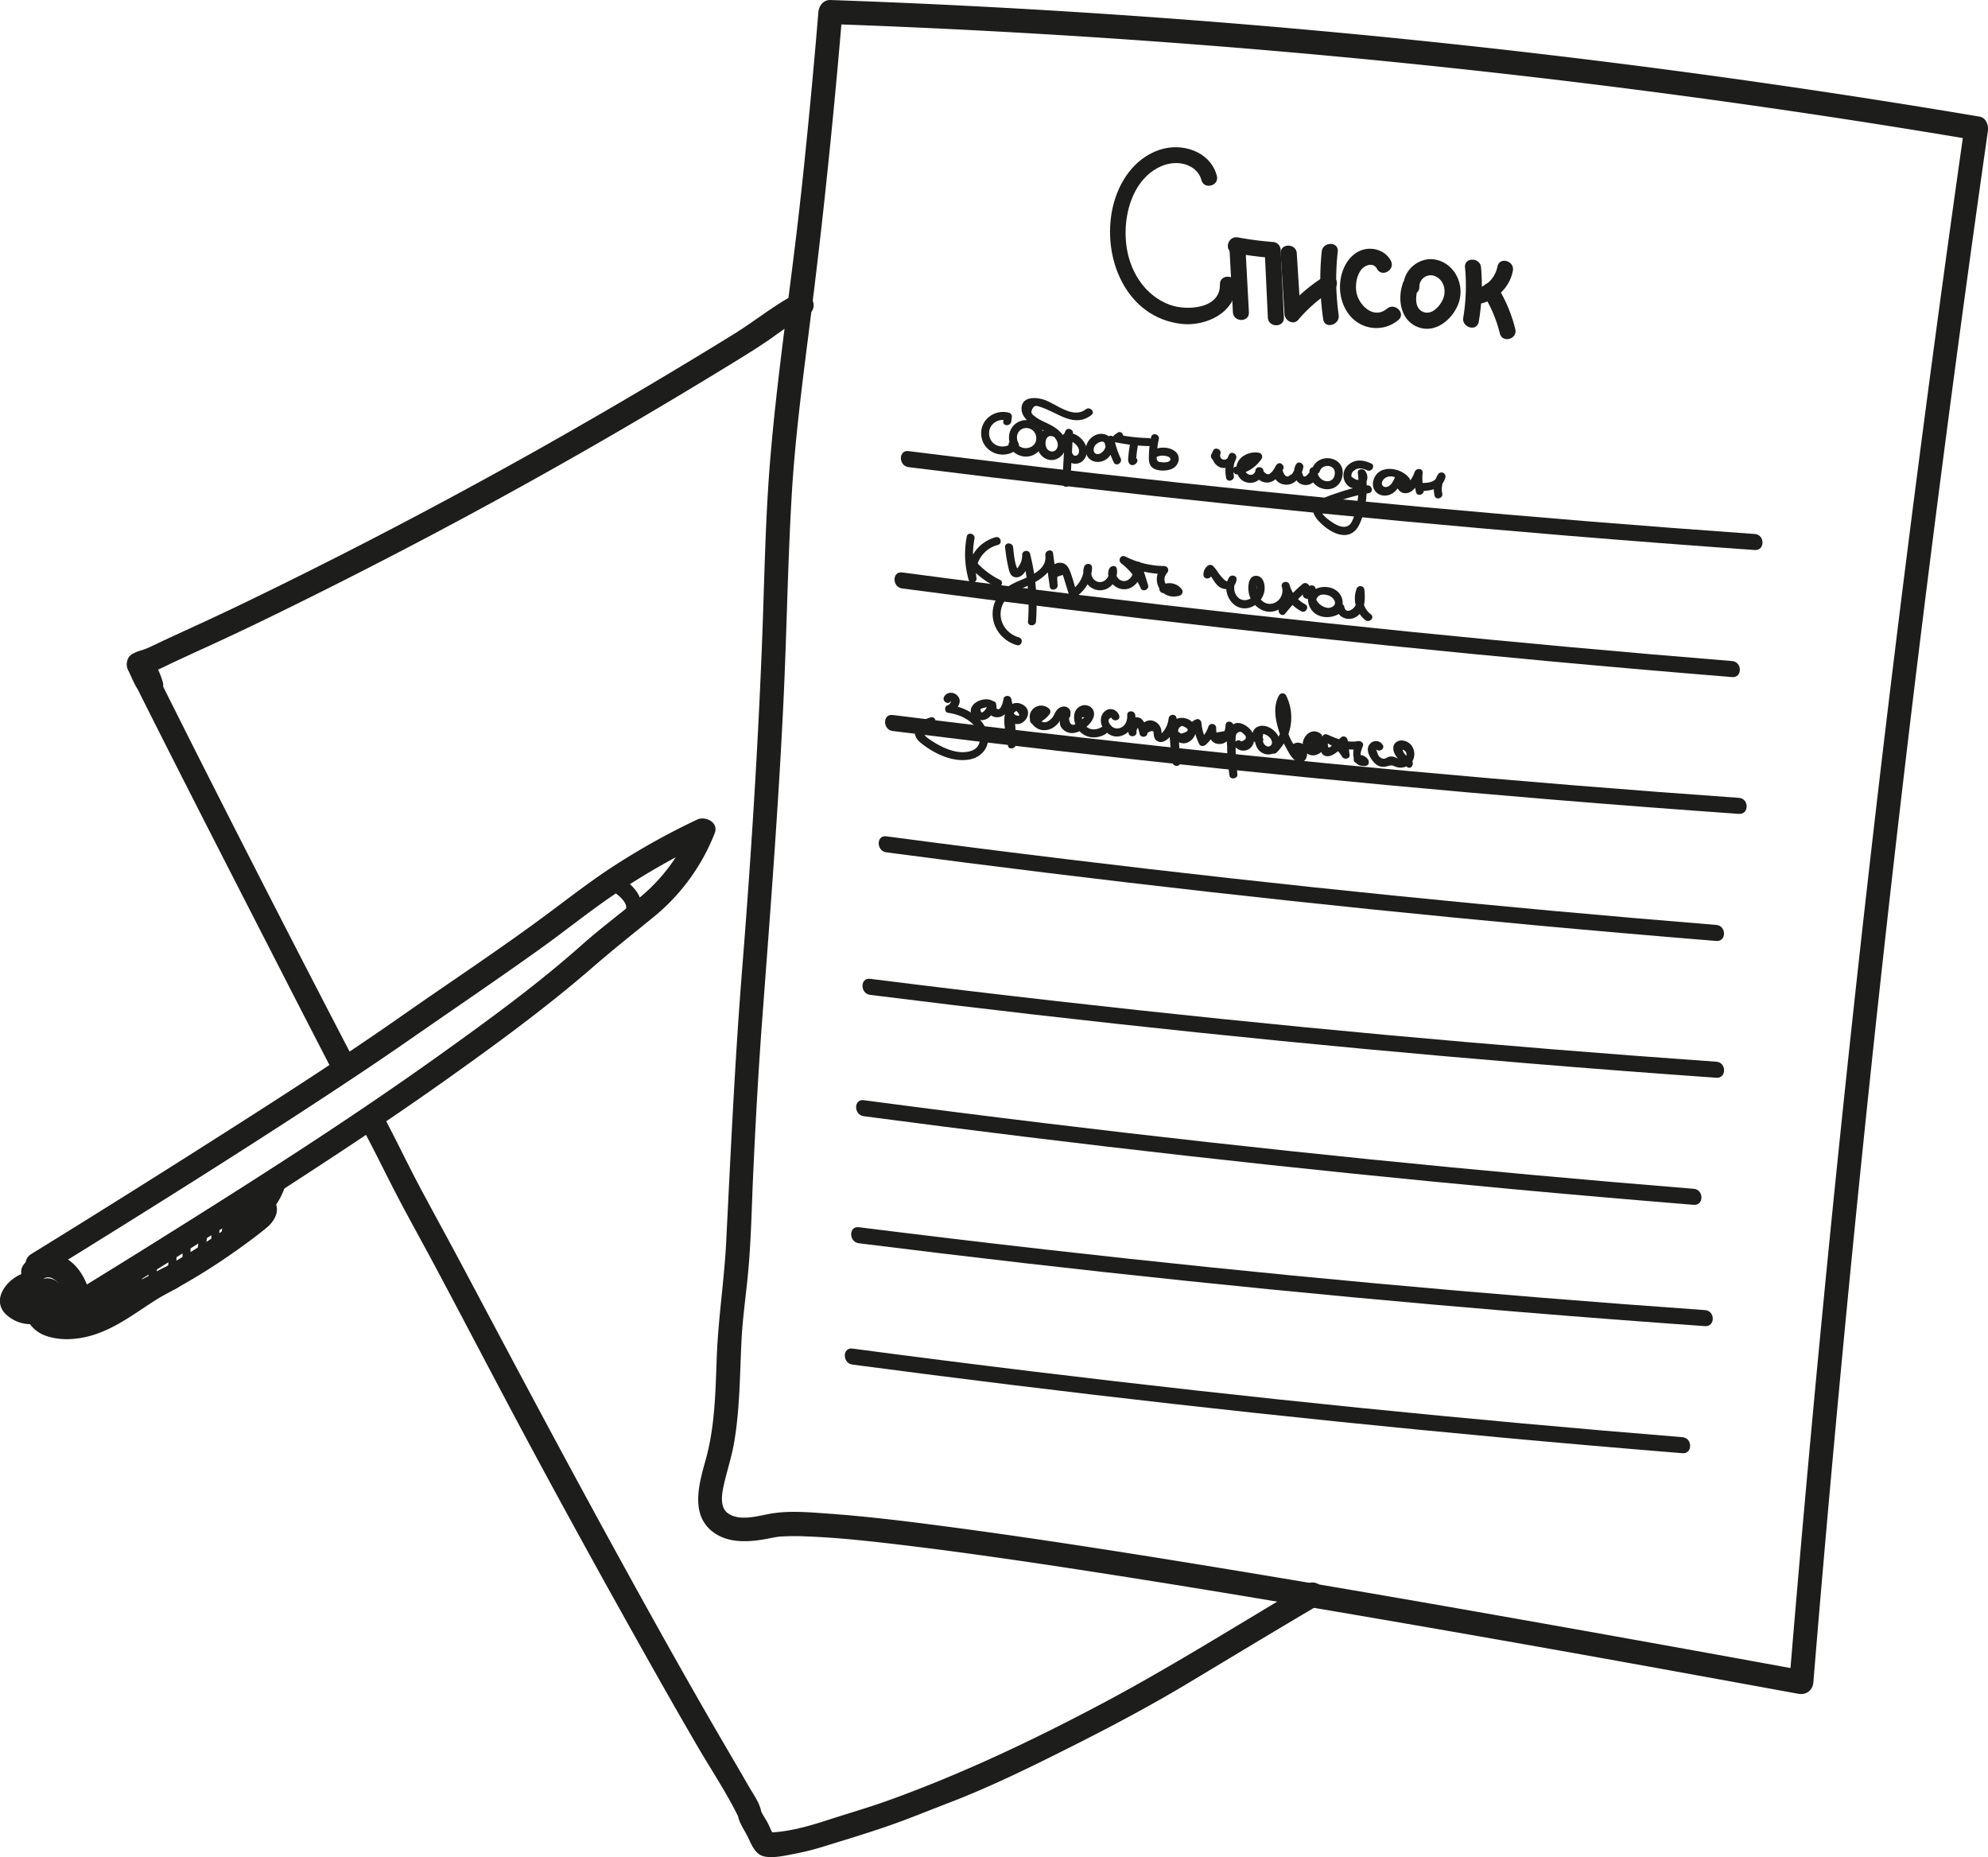<svg id="Layer_10" data-name="Layer 10" xmlns="http://www.w3.org/2000/svg" viewBox="0 0 1240.67 1158.87"><defs><style>.cls-1{fill:#1d1d1b;}</style></defs><title>11</title><path class="cls-1" d="M1167.5,881c-5.9,54.53-14.43,108.84-19,163.5-3.2,37.85-3.68,75.86-5.15,113.8-2.65,68.33-7,136.61-12.42,204.77-4.54,56.82-7.14,113.67-10,170.6-1.21,24.15-5,48-5.9,72.18-.79,21.21-1.09,42.68-6.71,63.29-4,14.51-10.21,34.17,3.88,45.39,10.56,8.4,25.45,6.51,37.73,3.94,1-.21,2.08-.33,3.07-.59-2.61.67-.47.06,1.07-.07a140.09,140.09,0,0,1,16.79-.14c21,.77,42,3.2,62.91,5.71,16.5,2,30.94,3.91,46.66,6.11q30.19,4.22,60.32,8.87c53.89,8.26,107.67,17.17,161.41,26.33q111.73,19.05,223.24,39.41,32.27,5.85,64.52,11.76c5.06.93,9.07-2.09,9.49-7.23Q1815,1619,1835,1429.85T1879.53,1052q13.68-105.64,28.76-211.08c.53-3.68-.86-8.49-5.24-9.23q-137.06-23.1-275.17-39.26-143.64-16.8-288-25.94-76.9-4.87-153.92-7.55c-4.29-.15-7.17,3.57-7.5,7.5q-4.75,57.35-10.93,114.56c-.44,4.06,3.76,7.46,7.5,7.5,4.41,0,7.07-3.49,7.5-7.5q6.16-57.21,10.93-114.56l-7.5,7.5q138.69,4.86,277,16.75,143.2,12.33,285.63,32.24,75.4,10.56,150.49,23.23l-5.24-9.23q-27,189.32-49.71,379.23-22.53,188.9-40.65,378.28-10.24,107-19.08,214.2l9.49-7.23q-118.82-21.77-237.81-42.57c-58.42-10.15-116.89-20-175.45-29.33-40.5-6.42-81.05-12.57-121.71-17.94-24.64-3.25-49.35-6.34-74.15-8.11-12.12-.87-25-2.08-37,.17-7.78,1.45-18.74,4.64-25.8-.43-5.43-3.9-3.64-12.78-2.39-18.29,2-8.68,4.79-17.07,6.3-25.88,3.62-21.12,3.54-42.54,4.61-63.87.69-13.75,2.69-27.29,4-41,2-20.79,2.32-41.75,3.28-62.61,1.49-32.53,3.27-65,5.71-97.52,4.92-65.56,10-131.07,13.15-196.74,2.07-42.82,2.65-85.72,5.13-128.51,2.55-44,9-87.6,14.3-131.32q3.44-28.22,6.48-56.49c.44-4.06-3.76-7.46-7.5-7.5C1170.59,873.45,1167.93,877,1167.5,881Z" transform="translate(-667.72 -758.93)"/><path class="cls-1" d="M892.5,1460.32c7.8,14.3,14.88,29,22.35,43.43s15.42,28.56,23.07,42.87c15.11,28.25,29.93,56.64,44.93,84.94,30.11,56.79,61.17,113.14,92.71,169.14q13.33,23.67,27,47.17c8.79,15.14,18.83,30,26.45,45.81l-1-3.79c.35,6,4,10.29,6.55,15.62,2.08,4.33,4.4,10.32,9.52,11.71,5.8,1.57,14.25-.51,20-1.58a172.1,172.1,0,0,0,19.36-5c13-4,26.2-8,39.09-12.48,12.69-4.41,25.1-9.56,37.64-14.36,26.08-10,51.46-22.54,76.4-35.08,24.78-12.46,49.4-25.53,73.18-39.81,27-16.2,53.87-32.49,81-48.43,8.32-4.89.78-17.86-7.57-13-42.17,24.79-83.52,51-126.73,74-43,22.84-86.93,43.71-132.67,60.34-12.86,4.68-26,8.46-39,12.67-12.6,4.07-25.34,7.82-38.68,8l3.79,1q2.44,2.94.89.53a9.16,9.16,0,0,0-1.2-1.84c-.78-1.36-1.36-2.85-2-4.26-1.6-3.33-3.81-6.35-5.4-9.65l1,3.79c-.4-7.06-5.07-13-8.51-19-4.16-7.27-8.4-14.5-12.63-21.73q-12.34-21.07-24.39-42.31c-16.08-28.29-31.83-56.76-47.48-85.29-31.32-57.07-61.84-114.53-92.39-172-8.63-16.23-17.47-32.35-26.17-48.54-9-16.68-17-33.85-26-50.47-4.62-8.48-17.58-.92-13,7.57Z" transform="translate(-667.72 -758.93)"/><path class="cls-1" d="M1164.22,942.36c-13.68,7.23-25.75,17.18-38.91,25.29q-20.4,12.57-41,24.88-39.43,23.6-79.48,46.15-79.34,44.65-161,84.91c-16,7.89-32,15.67-48.2,23.14-8.11,3.74-16.23,7.45-24.33,11.2-4.1,1.9-8.14,4-12.32,5.75-2.84,1.17-5.89,1.61-8.52,3.32a7.7,7.7,0,0,0-2.69,10.26c2.54,5.06,5.1,12.62,9.76,16.27,6.71,5.26,13.79-2.27,11.69-9.28s-7.71-20.3-17-18c-5,1.23-6.57,6.83-4.48,11,32.38,64.87,65.57,129.31,98.6,193.85Q860.64,1399,875,1426.75c4.46,8.57,17.41,1,13-7.57Q837.61,1322.4,788.42,1225q-13.9-27.61-27.69-55.27l-4.48,11a6.29,6.29,0,0,1-6-1.33,7.57,7.57,0,0,1,.54.6c-.73,0-.61-1,.29.62.7,1.29,1.43,2.54,2.07,3.86q.55,1.12,1,2.26c.65,1.46-.44-1.23.09.25a8.19,8.19,0,0,0,.57,1.61c.74,1.11-.15-.36-.07-.92l2.2-5.3,0,.06,5.3-2.2h-.07l3.79,1c.73.48,2.55,3.12,1.55,1.2-.47-.89-1-1.74-1.53-2.62-1.85-3.32-3.55-6.73-5.26-10.12L758,1180c1.83-1.19,4.66-1.56,6.74-2.48,3.57-1.57,7.06-3.33,10.6-5,7.52-3.5,15.07-7,22.61-10.42q21.76-10,43.26-20.55,41.11-20.13,81.69-41.33,80.81-42.25,159.22-88.9,23-13.66,45.79-27.67c7.67-4.71,15.24-9.43,22.56-14.65a189.12,189.12,0,0,1,21.28-13.67c8.54-4.51,1-17.46-7.57-13Z" transform="translate(-667.72 -758.93)"/><path class="cls-1" d="M1234.7,1050.43q102.56,12.87,205.38,23.57t205.83,19.2q58.44,4.83,116.94,8.95c6.42.45,6.39-9.55,0-10q-103.11-7.28-206.05-16.72t-205.65-21.1q-58.27-6.6-116.45-13.91c-6.37-.8-6.31,9.21,0,10Z" transform="translate(-667.72 -758.93)"/><path class="cls-1" d="M1230.72,1126.13q100.54,13.33,201.32,24.68,101.28,11.39,202.77,20.76,56.93,5.25,113.92,9.87c6.41.52,6.38-9.48,0-10q-101.09-8.2-202-18.38-101.4-10.25-202.58-22.52-56.76-6.88-113.43-14.4c-6.36-.84-6.3,9.17,0,10Z" transform="translate(-667.72 -758.93)"/><path class="cls-1" d="M1224.82,1215.08q102.56,12.87,205.38,23.57t205.83,19.2q58.44,4.83,116.94,8.95c6.42.45,6.39-9.55,0-10q-103.11-7.28-206.05-16.72T1341.28,1219q-58.27-6.6-116.45-13.91c-6.37-.8-6.31,9.21,0,10Z" transform="translate(-667.72 -758.93)"/><path class="cls-1" d="M1220.84,1290.79q100.54,13.33,201.32,24.68,101.28,11.39,202.77,20.76,56.93,5.25,113.92,9.87c6.41.52,6.38-9.48,0-10q-101.09-8.2-202-18.38-101.4-10.25-202.58-22.52-56.76-6.88-113.43-14.4c-6.36-.84-6.3,9.17,0,10Z" transform="translate(-667.72 -758.93)"/><path class="cls-1" d="M1210.73,1379.74q102.56,12.87,205.38,23.57t205.83,19.2q58.44,4.83,116.94,8.95c6.42.45,6.39-9.55,0-10q-103.11-7.28-206.05-16.72t-205.65-21.1q-58.27-6.6-116.45-13.91c-6.37-.8-6.31,9.21,0,10Z" transform="translate(-667.72 -758.93)"/><path class="cls-1" d="M1206.75,1455.45q100.54,13.33,201.32,24.68,101.28,11.39,202.77,20.76,56.93,5.25,113.92,9.87c6.41.52,6.38-9.48,0-10q-101.09-8.2-202-18.38-101.4-10.25-202.58-22.52-56.76-6.88-113.43-14.4c-6.36-.84-6.3,9.17,0,10Z" transform="translate(-667.72 -758.93)"/><path class="cls-1" d="M1203.67,1534.73q102.56,12.87,205.38,23.57t205.83,19.2q58.44,4.83,116.94,8.95c6.42.45,6.39-9.55,0-10q-103.11-7.28-206.05-16.72t-205.65-21.1q-58.27-6.6-116.45-13.91c-6.37-.8-6.31,9.21,0,10Z" transform="translate(-667.72 -758.93)"/><path class="cls-1" d="M1199.69,1610.44q100.54,13.33,201.32,24.68,101.28,11.39,202.77,20.76,56.93,5.25,113.92,9.87c6.41.52,6.38-9.48,0-10q-101.09-8.2-202-18.38-101.4-10.25-202.58-22.52-56.76-6.88-113.43-14.4c-6.36-.84-6.3,9.17,0,10Z" transform="translate(-667.72 -758.93)"/><path class="cls-1" d="M1427.14,868.67c-4.08-15.39-21.9-21-35.9-16.21-15.84,5.4-25.52,20.14-29.1,35.91-7,31,8.09,68.76,43.06,72.69,15.12,1.7,34.3-7.25,33.84-24.65-.17-6.42-10.17-6.45-10,0,.41,15.41-20.88,16.55-31.23,12.74-14.73-5.42-23.95-19.11-26.68-34.14-2.67-14.72.15-32.83,10.3-44.31,4.92-5.56,11.87-9.66,19.41-10,7.19-.31,14.7,3.25,16.66,10.61,1.65,6.21,11.3,3.58,9.64-2.66Z" transform="translate(-667.72 -758.93)"/><path class="cls-1" d="M1434.93,912.71l2.21,41.07c.35,6.4,10.35,6.44,10,0l-2.21-41.07c-.35-6.4-10.35-6.44-10,0Z" transform="translate(-667.72 -758.93)"/><path class="cls-1" d="M1437.6,916.71a229,229,0,0,0,24.37,3.2l-5-5,2,42.17c.3,6.41,10.3,6.44,10,0l-2-42.17a5.14,5.14,0,0,0-5-5,203.77,203.77,0,0,1-21.71-2.84c-6.29-1.17-9,8.47-2.66,9.64Z" transform="translate(-667.72 -758.93)"/><path class="cls-1" d="M1466.95,917l2.4,38c.25,4,5.52,7.07,8.54,3.54a91.54,91.54,0,0,1,21.81-18.74c5.47-3.36.46-12-5-8.63a100.12,100.12,0,0,0-23.83,20.3l8.54,3.54-2.4-38c-.4-6.39-10.41-6.44-10,0Z" transform="translate(-667.72 -758.93)"/><path class="cls-1" d="M1492.58,915.91a170.2,170.2,0,0,0,.93,42.24c.91,6.35,10.54,3.65,9.64-2.66a160.18,160.18,0,0,1-.57-39.58c.68-6.39-9.33-6.34-10,0Z" transform="translate(-667.72 -758.93)"/><path class="cls-1" d="M1535.71,921.6c-3.81-7.1-13.16-9.39-20.19-5.71-8,4.19-11.67,14-11.54,22.6s4.08,17.63,11.78,22.14a21.29,21.29,0,0,0,24.62-2c4.95-4.13-2.16-11.17-7.07-7.07-8.63,7.2-18.49-2.88-19.27-11.57-.38-4.23.47-9.21,3.13-12.65,2.42-3.12,7.62-4.9,9.89-.67,3,5.67,11.68.63,8.63-5Z" transform="translate(-667.72 -758.93)"/><path class="cls-1" d="M1543.21,935.7c-3.78,10.69-1,25,11.61,28,10.92,2.57,21.3-7.69,23.76-17.56,2.59-10.38-3-21.9-13.63-24.89s-21.6,5.67-21.43,16.63c.1,6.43,10.1,6.45,10,0a7.08,7.08,0,0,1,10.15-6.47c5.12,2.44,6.66,8.59,4.81,13.61-1.57,4.25-6.49,10.2-11.67,8.83-6.8-1.8-5.71-10.54-4-15.5,2.15-6.08-7.51-8.69-9.64-2.66Z" transform="translate(-667.72 -758.93)"/><path class="cls-1" d="M1582,925.77a121.31,121.31,0,0,1-1.08,31.33c-1.07,6.29,8.57,9,9.64,2.66a131.35,131.35,0,0,0,1.44-34c-.58-6.36-10.58-6.42-10,0Z" transform="translate(-667.72 -758.93)"/><path class="cls-1" d="M1587.32,949.09c11.85-.83,22.28-9.31,24.56-21.17,1.21-6.29-8.43-9-9.64-2.66-1.41,7.32-7.29,13.3-14.92,13.83-6.38.45-6.43,10.45,0,10Z" transform="translate(-667.72 -758.93)"/><path class="cls-1" d="M1593.47,942.77A81.53,81.53,0,0,1,1603.74,967c1.53,6.25,11.17,3.6,9.64-2.66a90.45,90.45,0,0,0-11.27-26.66c-3.41-5.44-12.07-.43-8.63,5Z" transform="translate(-667.72 -758.93)"/><path class="cls-1" d="M1298.85,1021.87l.37-3a2.5,2.5,0,0,0-1.84-2.41c-9.34-2.46-18.61,4.94-17.2,14.76,1.44,10,13,14.59,21.19,8.92,2.63-1.82.13-6.16-2.52-4.32-5.36,3.71-13.06,1.31-13.81-5.67-.66-6.19,5.28-10.39,11-8.88l-1.84-2.41-.37,3c-.39,3.19,4.62,3.16,5,0Z" transform="translate(-667.72 -758.93)"/><path class="cls-1" d="M1297.49,1037.58c2.87,5.13,9.3,7.75,14.83,5.38a11.81,11.81,0,0,0,6.16-15.12,11.13,11.13,0,0,0-14.91-5.75c-6.06,2.81-7.77,10.23-4.59,15.83,1.59,2.8,5.91.28,4.32-2.52-1.81-3.19-.95-7.61,2.79-9a6.19,6.19,0,0,1,8.21,4.64c1.42,7.68-8.95,10.33-12.5,4-1.57-2.81-5.89-.29-4.32,2.52Z" transform="translate(-667.72 -758.93)"/><path class="cls-1" d="M1326.3,1026.55c-9.18-3.55-14.52,10.06-8.91,16.31,6.83,7.61,17.69.25,15.14-9-1.4-5.06-5.74-8.06-10.22-10.28-2.76-1.37-5.67-2.5-8.16-4.35-2.21-1.64-3.58-2.43-2.15-5.15s2.83-1.92,5.49-1.05c10.4,3.39,20.59,13.22,31.38,4.86,2.54-2-1-5.48-3.54-3.54-7.94,6.15-18.3-3.25-25.76-5.9-4.89-1.73-13.8-2.36-14.34,4.86-.49,6.54,6.69,10.83,11.69,13.23,4,1.9,9.52,3.92,10.77,8.65,1,3.86-2.46,7.22-5.88,4.52-2.75-2.17-2.16-10.44,3.13-8.39,3,1.16,4.3-3.67,1.33-4.82Z" transform="translate(-667.72 -758.93)"/><path class="cls-1" d="M1333.54,1038.39l3.46-8.1-4.66-1.26-1.63,31.23c-.17,3.22,4.83,3.21,5,0l1.63-31.23c.12-2.36-3.67-3.57-4.66-1.26l-3.46,8.1c-1.25,2.93,3.06,5.48,4.32,2.52Z" transform="translate(-667.72 -758.93)"/><path class="cls-1" d="M1333.4,1034.65c2.73-1.75,6.71,1.86,7.5,4.39.37,1.2.29,2.93-.79,3.77a1.83,1.83,0,0,1-3-.77c-1.32-2.93-5.63-.39-4.32,2.52a6.76,6.76,0,0,0,7.82,3.5c3.39-.89,5.42-4.32,5.44-7.68.06-6.77-8.83-14.15-15.23-10.06-2.7,1.73-.2,6.06,2.52,4.32Z" transform="translate(-667.72 -758.93)"/><path class="cls-1" d="M1362.46,1036.49c-.49-5.54-6-8.27-11-6.1-4.29,1.86-7.16,6.88-5.87,11.53s6.37,6.29,10.56,4.64c5.39-2.11,6.93-8,7.08-13.24l-4.91.66a57.07,57.07,0,0,0,4.46,13.45c1.37,2.91,5.68.37,4.32-2.52a51.89,51.89,0,0,1-4-12.25c-.56-2.85-4.83-2.06-4.91.66-.07,2.22-.26,4.61-1.5,6.54-1,1.48-3.39,3.22-5.26,2.1-1.6-1-1.34-3.16-.6-4.6,1-2,6.2-4.81,6.55-.87.28,3.18,5.28,3.21,5,0Z" transform="translate(-667.72 -758.93)"/><path class="cls-1" d="M1373.16,1034.38c-.43,3.09-1,6.16-1.24,9.27-.11,1.34-.34,3,.39,4.25,1.23,2.07,3.6,1.4,4.79-.23,1.91-2.6-2.43-5.09-4.32-2.52-.35.48,4.67-.23,4.06.9a2.67,2.67,0,0,0,0-.61c0-.48,0-1,.07-1.43.09-1.2.23-2.4.39-3.6.21-1.57.48-3.13.7-4.7.44-3.15-4.38-4.51-4.82-1.33Z" transform="translate(-667.72 -758.93)"/><path class="cls-1" d="M1365.1,1029l-1.85,1.34c-1.58,1.15-1.7,4.09.6,4.57a113.65,113.65,0,0,0,20.6,2.37c3.22.07,3.22-4.93,0-5a106.16,106.16,0,0,1-19.27-2.19l.6,4.57,1.85-1.34c2.58-1.88.08-6.22-2.52-4.32Z" transform="translate(-667.72 -758.93)"/><path class="cls-1" d="M1386.1,1031.61a55.59,55.59,0,0,0-1.31,10c-.09,2.51-.42,5.79,1.06,8,2.56,3.81,10.7,3.56,14.16,1.41,3.66-2.28,4.72-7.52,1.14-10.37-4.25-3.37-10.54-2.85-15.08-.48-2.85,1.49-.33,5.81,2.52,4.32a9.61,9.61,0,0,1,8-.64c1.78.68,2.41,2.29.09,3.26a9,9,0,0,1-3.87.23c-1.4-.11-2.26,0-3-1.33-.43-.84-.08-2.75-.06-3.75a48,48,0,0,1,1.16-9.25c.69-3.14-4.13-4.48-4.82-1.33Z" transform="translate(-667.72 -758.93)"/><path class="cls-1" d="M1428,1045l1.12-2.35-4.57-1.93a8,8,0,0,0,4.85,9.9c4.34,1.4,8.89-1.62,9.87-5.92.59-2.62-3.33-4.62-4.57-1.93a23.06,23.06,0,0,0-1.78,14.32c.59,3.16,5.41,1.82,4.82-1.33a17.21,17.21,0,0,1,1.28-10.47l-4.57-1.93c-.92,4-6.33,2.64-5.07-1.32.84-2.65-3.34-4.51-4.57-1.93l-1.12,2.35c-1.37,2.89,2.94,5.43,4.32,2.52Z" transform="translate(-667.72 -758.93)"/><path class="cls-1" d="M1440.24,1054.91a22.35,22.35,0,0,0,14.84-9.75,2.51,2.51,0,0,0-1.49-3.67c-8.09-1.56-17.28,4.93-13.31,13.84,3.25,7.28,14.37,6.24,15.76-1.77l-4.91-.66c-.26,4.06,3.12,7,7.1,7.14,5,.12,8-4.4,10.24-8.25,1.36-2.39-2-5.25-3.93-3-3.63,4.25-2,10.81,3.63,12.28,6.88,1.79,11.66-4.35,12.9-10.35.55-2.67-3.12-4.52-4.57-1.93-2.54,4.55-1.11,11.55,4.69,12.67,5.5,1.06,9.77-4.14,8.65-9.3-.61-2.82-4.84-2.09-4.91.66-.33,12.93,18.63,16.22,20.63,2.66,1.77-12-15.46-14.6-19-3.83-1,3.06,3.81,4.37,4.82,1.33,1.64-4.93,9.7-4.26,9.36,1.39-.46,7.74-10.95,5.52-10.77-1.55l-4.91.66q-3.7,5-4.41,1.19a2.73,2.73,0,0,1,.21-3.38l-4.57-1.93a10.29,10.29,0,0,1-1.61,4.33,3.06,3.06,0,0,1-1.81,1.68q-2.93,2.74-4.76-3.08l-3.93-3a22.89,22.89,0,0,1-2,3.21,4.63,4.63,0,0,1-1.4,1.48q-1.91,2.2-4.58-1.06c.18-2.77-4.42-3.46-4.91-.66-.86,4.94-6.88,3.2-6.82-1.2.05-3.93,4.7-5.33,7.86-4.72l-1.49-3.67a17.42,17.42,0,0,1-11.86,7.45c-3.16.56-1.82,5.38,1.33,4.82Z" transform="translate(-667.72 -758.93)"/><path class="cls-1" d="M1523.42,1048.13c-4.52-2.13-9.56-2.86-13.74.47a8.73,8.73,0,0,0-2.31,11.46c5.16,8.51,17.8.81,12.38-7.2-1.23-1.83-5-1.42-4.66,1.26a61.73,61.73,0,0,1-.84,21.25c-.71,3.15-1.51,6.68-3.12,9.5-2.62,4.59-7.86,2.68-11.46.32-1.86-1.22-6.2-4.09-6.91-6.43-1.26-4.14,7.23-6,9.6-6.92a108.68,108.68,0,0,1,19.7-5.2c3.17-.54,1.82-5.36-1.33-4.82a109.72,109.72,0,0,0-17.07,4.27c-4.43,1.51-10,3.13-13.8,6-7.31,5.52,1.82,13.66,6.66,17,7.1,4.89,15.38,5.85,19.53-2.87,4.6-9.68,5.35-21.61,4.05-32.08l-4.66,1.26q1.58,5.39-4.28,1a3.8,3.8,0,0,1,1.86-4c2.39-1.94,5.37-1.14,7.87,0,2.89,1.36,5.44-2.95,2.52-4.32Z" transform="translate(-667.72 -758.93)"/><path class="cls-1" d="M1547.44,1057.58c-5.35-7.52-20.93-9.36-22.82,2.3a7.09,7.09,0,0,0,7,8.29c6.13.19,9.41-5.29,11.57-10.21l-4.66-1.26c-.12,4.4,1.43,10.65,7.19,9.93,5-.63,8.24-7.92,9.74-12l-4.91-.66a38.4,38.4,0,0,0,.85,11.95c.67,3,4.6,1.92,4.91-.66l.3-2.45-2.5,2.5c6.54,0,13.66-1.23,15.64-8.44a2.51,2.51,0,0,0-4.57-1.93,17.35,17.35,0,0,0-2.18,13.21c.67,3.15,5.49,1.81,4.82-1.33a12.24,12.24,0,0,1,1.67-9.35l-4.57-1.93c-1.32,4.79-6.78,4.76-10.82,4.77a2.57,2.57,0,0,0-2.5,2.5l-.3,2.45,4.91-.66a34.07,34.07,0,0,1-.67-10.62c.26-3-4-3.13-4.91-.66a22.52,22.52,0,0,1-2.77,5.42l-1.76,2.1q-3.31-1.23-2.58-4.16c.07-2.34-3.64-3.59-4.66-1.26-.9,2.06-1.81,4.52-3.48,6.11-3.36,3.19-7.09,0-4.22-3.4,3.2-3.73,9.51-1.42,11.91,2,1.85,2.6,6.19.11,4.32-2.52Z" transform="translate(-667.72 -758.93)"/><path class="cls-1" d="M1271.07,1093.75a57.72,57.72,0,0,0,1.2,27.08c.9,3.13,5.4,1.8,4.82-1.33a18.11,18.11,0,0,1,13.38-20.52c3.12-.79,1.8-5.61-1.33-4.82a23.17,23.17,0,0,0-16.88,26.67l4.82-1.33a52,52,0,0,1-1.2-24.42c.6-3.14-4.22-4.49-4.82-1.33Z" transform="translate(-667.72 -758.93)"/><path class="cls-1" d="M1271.18,1110.42a51.84,51.84,0,0,0,18.08,14.65c2.88,1.41,5.41-2.9,2.52-4.32a48.62,48.62,0,0,1-17.06-13.87c-2-2.53-5.5,1-3.54,3.54Z" transform="translate(-667.72 -758.93)"/><path class="cls-1" d="M1295,1100.44a100,100,0,0,0,2.08,12.89c.57,2.39,1.31,5.41,4.23,5.81,6.29.86,9.3-9.49,9.33-14l-4.91.66a126.52,126.52,0,0,1,3.54,40.94c-.24,3.21,4.76,3.19,5,0a130.87,130.87,0,0,0-3.72-42.27c-.7-2.75-4.89-2.14-4.91.66a11.74,11.74,0,0,1-1.48,6.08c-1.61,2.74-1.58,2.91-2.27.77-1.16-3.62-1.5-7.81-1.9-11.56-.33-3.17-5.34-3.2-5,0Z" transform="translate(-667.72 -758.93)"/><path class="cls-1" d="M1303.68,1156.71c-6.87-2-11.94-8.1-11.47-15.47.54-8.27,7-12.48,13.92-15.46,9.32-4,20.55-9.55,18.8-21.58-.46-3.18-5.26-1.82-4.82,1.33l2.75,19.55c.41,2.9,4.79,2,4.91-.66,0-.78-.45-5.06-.09-5.66l3.34-1.1.83,2.69,3.06,9.87a2.53,2.53,0,0,0,3.67,1.49,22.51,22.51,0,0,0,10.66-18.5c.12-2.93-4-3.23-4.91-.66-2.15,6.3,2,14,8.89,14.66,7.45.76,12.48-6.49,11.5-13.27-.39-2.74-4-2-4.82,0-2.43,6.1,3.09,12.76,9.44,12.69,7.51-.08,11.53-8.25,11-14.83l-4.91.66,4,13,4.57-1.93a44.34,44.34,0,0,0-13.91-17.31l-2.52,4.32a60.56,60.56,0,0,0,26.77,6.6l-1.77-4.27c-7.36,8.53.3,21.25,11.37,17.71a2.54,2.54,0,0,0,1.1-4.18,9.65,9.65,0,0,0-12.62-2.08c-2.77,1.63-.26,6,2.52,4.32,2.46-1.45,4.79-.85,6.56,1.3l1.1-4.18c-6,1.9-10.82-4.36-6.51-9.35a2.53,2.53,0,0,0-1.77-4.27,54.67,54.67,0,0,1-24.25-5.92c-2.94-1.49-5,2.4-2.52,4.32a39.58,39.58,0,0,1,12.11,15.51c1.17,2.59,5.4.75,4.57-1.93l-4-13c-.8-2.58-5.14-2.26-4.91.66.26,3.34-.59,7.29-3.75,9.1-3.73,2.14-8.53-1.56-6.9-5.64h-4.82c.59,4.11-3.56,8.24-7.62,6.51-3.1-1.32-4.15-4.9-3.12-7.91l-4.91-.66a17.27,17.27,0,0,1-8.18,14.18l3.67,1.49c-1.42-4.58-2.55-9.42-4.35-13.86-1-2.47-2.6-4.61-5.43-4.86-8-.69-7,9.38-7.19,14.25l4.91-.66-2.75-19.55-4.82,1.33c1.31,9-9.8,13.06-16.21,15.8-6.23,2.66-12,6-14.87,12.46-5.17,11.54,1.42,24.28,13.31,27.74,3.1.9,4.42-3.92,1.33-4.82Z" transform="translate(-667.72 -758.93)"/><path class="cls-1" d="M1423.79,1117.49l1-1.82h-3.54c3.48,3.52,4.91,9.79,10.52,10.75a6.43,6.43,0,0,0,7.66-5.92c.3-2.61-3.46-3.19-4.66-1.26-5.12,8.22,1.47,21.09,11.85,19.1a13.38,13.38,0,0,0,10.08-10c.85-3.72-.24-10.12-5.14-10.1-4.63,0-5.11,6.27-4.64,9.7a15.1,15.1,0,0,0,8.78,11.83c9.68,4,20.21-6.18,16.8-16-1-3-5.7-1.81-4.82,1.33a24.47,24.47,0,0,0,12.07,15.25c2.82,1.55,5.35-2.77,2.52-4.32a19.58,19.58,0,0,1-9.78-12.26l-4.82,1.33c1.64,4.71-1.91,10.41-7.12,10.63-5.7.24-8.69-5.73-8.74-10.58,0-2.24.17.61.12,1a8.69,8.69,0,0,1-1.24,3.69,7.33,7.33,0,0,1-6.83,3.57c-5.33-.71-7.37-7.5-4.78-11.66l-4.66-1.26c-.49,4.26-6.48-4.27-6.7-4.61a22.6,22.6,0,0,0-2.95-3.75,2.55,2.55,0,0,0-3.54,0,6.81,6.81,0,0,0-2.45,5.36c-.18,3.21,4.82,3.2,5,0Z" transform="translate(-667.72 -758.93)"/><path class="cls-1" d="M1480.59,1123.39a105.87,105.87,0,0,0-14.33,14.92c-2,2.5,1.54,6.06,3.54,3.54a105.87,105.87,0,0,1,14.33-14.92c2.45-2.1-1.1-5.62-3.54-3.54Z" transform="translate(-667.72 -758.93)"/><path class="cls-1" d="M1485.64,1131.54l2.77-3.66-4.57-1.93c-2.28,8.41,4.65,17.81,13.65,17.25,9.9-.61,10.84-12.62,2.64-16.73-7.34-3.68-19.1.85-15.32,10.47,3.43,8.73,15.22,9,21.2,3l-4.18-1.1c.87,5.11,6.55,7.65,11.16,5.57,6.69-3,6.84-11.1,6.23-17.32a2.51,2.51,0,0,0-4.91-.66,17.26,17.26,0,0,0,5.47,19.44c2.49,2,6.05-1.53,3.54-3.54a12.51,12.51,0,0,1-4.19-14.57l-4.91-.66c.3,3,.79,6.4-.4,9.28s-6.33,6.06-7.17,1.14c-.32-1.91-3-2.33-4.18-1.1-2.71,2.72-7.19,3.76-10.59,1.54-2.35-1.54-4.08-4.8-1.12-7.18,1.67-1.35,4.73-.83,6.5-.1,3.2,1.32,5.82,5.82.78,7.39-1.67.52-3.73-.17-5.15-1a8.77,8.77,0,0,1-4.25-9.83c.79-2.92-2.95-4.07-4.57-1.93l-2.77,3.66c-1.94,2.57,2.4,5.06,4.32,2.52Z" transform="translate(-667.72 -758.93)"/><path class="cls-1" d="M1261.23,1196.31a3.21,3.21,0,0,1-2.47,2.84c-1.81.89-1.53,4.27.6,4.57,5.89.84,11.63,3.1,15.86,7.43,5,5.15,6.35,14.31-2.23,16.58-6.35,1.68-13.24-.64-18.82-3.59a60.38,60.38,0,0,1-7.35-4.55c-5.17-3.77-1.79-6.65,3-8.18,3.06-1,1.75-5.8-1.33-4.82-3.91,1.24-8,2.9-9.45,7.1-1.24,3.6.62,6.65,3.39,8.87,8.05,6.45,19.22,12,29.81,10.39,8.73-1.34,14.29-9,11.36-17.7-3.17-9.48-13.59-15-22.92-16.36l.6,4.57c3.64-1.79,7.49-6.48,4-10.36-2.33-2.62-6.73-2.56-8.4.68-1.47,2.86,2.84,5.39,4.32,2.52Z" transform="translate(-667.72 -758.93)"/><path class="cls-1" d="M1289.47,1199.12c-2.33-7-16.12-3.52-15.91,3.57.11,3.91,4.22,6,7.72,5.55,4.49-.64,6.58-5.06,8-8.86,1-2.73-3.14-4.28-4.57-1.93a5.92,5.92,0,0,0,4.42,9c6,.7,8.71-5.34,9.68-10.14H1294a113.34,113.34,0,0,1,2.66,27.18l4.91-.66c-.55-4-1.18-7.94-1.65-11.92a15.31,15.31,0,0,1-.18-4.81,3.82,3.82,0,0,1,2.35-3.54q3.73,4-.52,2.62c-2.29-2.27-5.82,1.27-3.54,3.54,7.16,7.1,17-6.19,7.11-10.49-4.35-1.88-8.59.7-9.93,5-2,6.29.67,14.67,1.54,20.92.4,2.87,4.85,2.05,4.91-.66a119.16,119.16,0,0,0-2.84-28.51c-.52-2.35-4.34-2.41-4.82,0a23.39,23.39,0,0,1-.75,3.16q-2.07,5.71-4.21,1.79l-4.57-1.93a14.56,14.56,0,0,1-1.41,3.19q-3.23,4.43-3.45.19c.34-.28,4.84-1.72,5.08-1,1,3,5.84,1.74,4.82-1.33Z" transform="translate(-667.72 -758.93)"/><path class="cls-1" d="M1313.58,1210.72a16.41,16.41,0,0,0,9.34-6.47,2.51,2.51,0,0,0-.39-3,7.25,7.25,0,0,0-11.54,2.06c-2.41,5.09,2.2,10.56,7.25,11.21a10.63,10.63,0,0,0,7.93-2.44,13.86,13.86,0,0,0,2.31-2.37c.27-.34,2.46-5,2.09-4.84-2.06.75-1.6,5.95-.9,7.33a8.12,8.12,0,0,0,6.24,4.13c5.56.64,14-5.67,14.56-11.35.43-4.63-4.51-7.37-8.52-5.37-5.64,2.81-4.42,10.79-1.16,14.87,4.16,5.21,11.12,5.84,16.69,2.61,2.78-1.61.27-5.94-2.52-4.32-3.64,2.11-8.19,1.77-10.72-2a5.55,5.55,0,0,1-1.1-3.06q-.74-1.61,1.19-1.16c-.76.71-1.47,1.46-2.27,2.13-2.08,1.75-6.49,5.25-7.16-1.29-.06-.56.76-1.19.79-1.77.08-1.63.5-2.86-.7-4.29-2-2.45-5.52-1.66-7.45.4-1.41,1.5-1.9,3.58-3.23,5.15-1.1,1.3-2.89,2.76-4.74,2.74-4.79-.05-3.54-7.81-.57-4.84l-.39-3a11,11,0,0,1-6.35,4.17c-3.11.83-1.79,5.66,1.33,4.82Z" transform="translate(-667.72 -758.93)"/><path class="cls-1" d="M1366.18,1205.35c-1.5-3.8-6-5.42-9.25-2.3s-2.59,8.42.13,11.61c7.63,9,19.82.75,19.19-9.46h-5l.79,10.68,4.91-.66q.84-3.35,1.25-1a17.77,17.77,0,0,1,.73,2.68c.66,2.71,5,2.18,4.91-.66q4.21-2.51,3.85.59.11.86.25,1.71a5.69,5.69,0,0,0,1,2,4.41,4.41,0,0,0,4.88,1.08c5.31-1.8,7.64-9.34,8.22-14.21h-5q.55,13.58,2.26,27.06c.39,3.1,5.21,3.28,5,0l-.85-13.08a34.62,34.62,0,0,1-.36-5.61q-.58-2.59,2.28-3.92,7.57,2.85-.73,4.9c-1.87-2.59-6.2-.09-4.32,2.52,7.15,9.91,19.87-3.77,10.31-10.71-3.69-2.68-10-2.32-12,2.3-1.24,2.91-.46,6.55-.27,9.58l.91,14h5q-1.71-13.48-2.26-27.06c-.13-3.29-4.62-3.13-5,0a15.35,15.35,0,0,1-2.67,7.19c-2.43,3.41-1.42,1.18-2-.61a7.36,7.36,0,0,0-4.33-5c-5-2-9.48,2.31-9.25,7.24l4.91-.66c-.87-3.58-2.21-9.43-7-9-5.16.51-5.32,6.12-4.59,10,.52,2.75,5.12,2.15,4.91-.66l-.79-10.68c-.23-3.18-5.2-3.23-5,0s-1.11,7-4.61,8a5.08,5.08,0,0,1-5.17-1.12l-1.18-1.43q-1.8-3,1.08-3.93c1.16,3,6,1.67,4.82-1.33Z" transform="translate(-667.72 -758.93)"/><path class="cls-1" d="M1414.16,1214.31l1.52-1.66-3.16-2.41a35.37,35.37,0,0,0,3.62,13c.77,1.55,2.79,1.48,3.93.51a21.2,21.2,0,0,0,6.54-10l-4.91-.66c0,4.3,1.2,9.64,6.41,10.07,6.16.51,8.57-5.93,9.36-10.8l-4.91-.66,2.37,30.49,4.91-.66a102.12,102.12,0,0,1-.94-16.6c0-1.8-.43-6.83.61-8.26q2.32-2.2,4.21.16,3.7,3-1.39,4.79c-2.21-2.35-5.74,1.19-3.54,3.54a6.6,6.6,0,0,0,11-1.92c2.24-5.27-1.78-10.58-6.57-12.51-13.83-5.6-9,26.17-8.19,32.14.38,2.77,5.13,2.14,4.91-.66l-2.37-30.49c-.2-2.6-4.43-3.64-4.91-.66-.12.76-.31,3.56-.88,4.13l-4.88.82a16.21,16.21,0,0,1-.18-2.89,2.51,2.51,0,0,0-4.91-.66,16.47,16.47,0,0,1-5.26,7.75l3.93.51a28.33,28.33,0,0,1-2.93-10.52c-.12-1.44-1.53-3.07-3.16-2.41a7.85,7.85,0,0,0-5,5.16c-1.08,3,3.75,4.34,4.82,1.33Z" transform="translate(-667.72 -758.93)"/><path class="cls-1" d="M1451.12,1216.42c-1.07,5.46.65,12.07,6.92,13.19,5.86,1,9.86-4.93,7.92-10.23-1.79-4.9-8.59-9.47-13.73-6.76-4.07,2.14-4.33,9.36.75,10.42,3.14.66,4.48-4.16,1.33-4.82-.2,0-.34-.31-.13-.74.42-.86,1.68-.65,2.45-.44,2.08.56,4.56,2.52,4.84,4.79a2.35,2.35,0,0,1-3.69,2.45c-2.21-1.28-2.26-4.32-1.83-6.53.61-3.14-4.2-4.49-4.82-1.33Z" transform="translate(-667.72 -758.93)"/><path class="cls-1" d="M1464.42,1228.51a30.7,30.7,0,0,0,5.87-35.71,2.52,2.52,0,0,0-4.32,0c-3.77,6.54-2.45,14.36-.41,21.28a57.36,57.36,0,0,0,4.84,11.55c1.55,2.79,3.53,6.92,6.61,8.38,5.34,2.53,7.57-3.75,5.95-7.89-2-5-8.26-5-10.23-.16a2.49,2.49,0,0,0,1.15,2.82,8.56,8.56,0,0,0,8,0c2.93-1.33.39-5.64-2.52-4.32h-3l1.15,2.82s-3.26-5-3.63-5.69a51,51,0,0,1-3.54-8.86c-1.63-5.54-3.14-12.14-.09-17.42H1466a25.6,25.6,0,0,1-5.09,29.65c-2.3,2.26,1.23,5.79,3.54,3.54Z" transform="translate(-667.72 -758.93)"/><path class="cls-1" d="M1490.59,1224.31l2-4.27a2.59,2.59,0,0,0-.9-3.42c-6.4-4.65-13.35,4-10.17,10.27a6.36,6.36,0,0,0,7.84,3c3.87-1.27,5.48-4.9,6.83-8.43h-4.82c.81,3.29-.6,8.83,4.45,9.36,4.25.44,9.47-5.56,12.26-8.09l-4.27-1.77,1.21,9,4.66-1.26a27.26,27.26,0,0,0-13.86-11.48c-2.62-1-4.52,3.44-1.93,4.57,7.38,3.22,14.52,5.93,22.65,4.44l-3.08-3.08c-2.35,5.9-1.77,14.9,6.75,13.65,2-.3,2.18-2.93,1.1-4.18a6.83,6.83,0,0,0-6.4-2.58c-3.17.32-3.2,5.32,0,5l2.87,1.11,1.1-4.18c-4,.59-1-6.54-.6-7.5.77-1.94-1.42-3.38-3.08-3.08-6.61,1.21-12.85-1.34-18.8-3.94l-1.93,4.57a21.7,21.7,0,0,1,10.87,9.18c1.18,1.93,5,1.35,4.66-1.26l-1.21-9c-.28-2.11-2.54-3.34-4.27-1.77-.95.86-6.52,6.57-7.64,6.19-.64-.21-.46-4.27-.71-5.26-.64-2.58-4-2.15-4.82,0a16.31,16.31,0,0,1-1.38,3.09q-7.67-.42-.81-2.24l-.9-3.42-2,4.27c-1.37,2.89,2.93,5.43,4.32,2.52Z" transform="translate(-667.72 -758.93)"/><path class="cls-1" d="M1530.56,1223.63a4.84,4.84,0,0,0-7.48-.9c-3.36,3-1.15,7.77,1.11,10.75,2.65,3.49,5.57,4.72,9.73,3.46,3.4-1,3.19.24,6.22.85a9,9,0,0,0,5.11-.54c7.66-3.08,6.45-14.83-1.8-16.18-3.4-.56-6.45,1.59-6.19,5.2.34,4.62,5.28,8.69,8.63,11.27,2.55,2,5-2.38,2.52-4.32a25,25,0,0,1-4.06-3.85c-1.09-1.32-2.15-3.92.22-1.79a3,3,0,0,1-.86,4.93c-2,1-2.94,0-4.62-.7a6.13,6.13,0,0,0-4.28-.71c-2.12.49-3,2.4-5.8.39-1.83-1.3-1.64-3.74-2.75-5.32,1.84,2.61,6.18.11,4.32-2.52Z" transform="translate(-667.72 -758.93)"/><path class="cls-1" d="M681,1558.95c-1.78,4.05-2.94,8.1-.62,12.21a13.77,13.77,0,0,0,9.16,6.47c9,1.84,16-5.83,18.67-13.51a2.52,2.52,0,0,0-1.15-2.82,32.82,32.82,0,0,0-23.31-4l3.08,3.08c1.35-5.81,6.42-10.37,12.63-9.85,5.3.45,9.35,4.52,12.06,8.78,1.62,2.55,6.22,10,4.55,12.87-1.22,2.09-6.62,1.79-8.9,1.72a30.93,30.93,0,0,1-9.93-2.08c-3-1.11-4.33,3.72-1.33,4.82a34.66,34.66,0,0,0,13.77,2.24c3.3-.17,8.35-.4,10.69-3.08,4.18-4.8-2.39-15.94-5.29-20.16-3.89-5.66-9.77-10.28-16.94-10.15-7.86.14-14.4,6.08-16.14,13.56a2.53,2.53,0,0,0,3.08,3.08,27.4,27.4,0,0,1,19.46,3.49l-1.15-2.82c-1.62,4.59-5.08,9.35-10.27,10a8.38,8.38,0,0,1-6.58-2c-3-2.63-2.77-5.76-1.23-9.29,1.28-2.92-3-5.47-4.32-2.52Z" transform="translate(-667.72 -758.93)"/><path class="cls-1" d="M720.31,1579q69-42,136.72-86.12c29.72-19.33,59.25-39,88.16-59.51,31.69-22.52,63.42-45.66,92.79-71.17,12.2-10.6,24.81-20.58,37.33-30.79a127.18,127.18,0,0,0,38.45-52.57c2.66-6.71-5.79-10.94-11-8.47a446.82,446.82,0,0,0-51.6,28.7c-13.8,8.93-26.73,18.9-39.88,28.73-30.17,22.56-61.74,43.28-92.6,64.89-37.21,26.05-75.46,50.63-113.76,75q-58.57,37.32-117.69,73.76c-8.19,5.07-.67,18.05,7.57,13,60.5-37.44,120.89-75.12,180.32-114.25,15.74-10.36,31.41-20.84,46.89-31.59,27.43-19.05,55.12-37.8,82.29-57.22,15.9-11.37,31.08-23.71,47.29-34.65a446.52,446.52,0,0,1,58.74-33.42l-11-8.47a110,110,0,0,1-32.38,44.13c-11.89,9.91-24.33,19.09-35.89,29.39-27.84,24.77-58.29,46.93-88.57,68.6-57,40.8-116.26,78.46-175.66,115.63q-26.94,16.86-54,33.45c-8.23,5-.7,18,7.57,13Z" transform="translate(-667.72 -758.93)"/><path class="cls-1" d="M712.67,1566a12.06,12.06,0,0,0,.91,17.32c6.19,5.72,14.43,2.92,21.22.12a413.45,413.45,0,0,0,41.77-19.9,399.68,399.68,0,0,0,39-24.5c6.29-4.47,12.56-9.07,18.53-14,5.77-4.73,9.32-12.35,3.39-18.57-6.67-7-17.27,3.62-10.61,10.61-1.83-1.92.69-6-2.7-3.2-.91.76-1.85,1.47-2.78,2.2q-3.08,2.42-6.23,4.76-6.4,4.77-13,9.28-13.18,9-27,17-13.47,7.71-27.51,14.36c-4.78,2.26-9.61,4.44-14.49,6.5-2.37,1-4.74,2-7.17,2.91a13,13,0,0,0-2.69.84c.15-.37.72,4.1,1.08,1.2l-1,3.79-.11-.11c6.45-7.15-4.12-17.79-10.61-10.61Z" transform="translate(-667.72 -758.93)"/><path class="cls-1" d="M685.86,1571.72c-5.68,8.4,1.87,17.54,9.82,20.52,9.28,3.49,20,2.74,29.35,0,19.55-5.74,34.28-20.43,52.36-29.12,8.7-4.18,1.1-17.12-7.57-13-12.93,6.22-23.92,15.56-36.48,22.41a56.24,56.24,0,0,1-18.7,6.67,32.07,32.07,0,0,1-9.54,0,18.19,18.19,0,0,1-4.34-1.1,4.2,4.2,0,0,1-1.26-.56q-2-2.59-.67,1.7c5.42-8-7.57-15.53-13-7.57Z" transform="translate(-667.72 -758.93)"/><path class="cls-1" d="M717.67,1571.18l6.87,9.46c1.87,2.58,6.21.09,4.32-2.52l-6.87-9.46c-1.87-2.58-6.21-.09-4.32,2.52Z" transform="translate(-667.72 -758.93)"/><path class="cls-1" d="M725.9,1566.32l3,12c.78,3.12,5.6,1.8,4.82-1.33l-3-12c-.78-3.12-5.6-1.8-4.82,1.33Z" transform="translate(-667.72 -758.93)"/><path class="cls-1" d="M735.12,1561v13.58c0,3.22,5,3.22,5,0V1561c0-3.22-5-3.22-5,0Z" transform="translate(-667.72 -758.93)"/><path class="cls-1" d="M742.76,1555a48.12,48.12,0,0,0,.93,17.38c.74,3.13,5.56,1.81,4.82-1.33a44.35,44.35,0,0,1-.75-16.05c.41-3.18-4.59-3.15-5,0Z" transform="translate(-667.72 -758.93)"/><path class="cls-1" d="M751.85,1550.17a46.24,46.24,0,0,0,.89,17.72c.78,3.12,5.61,1.8,4.82-1.33a39.64,39.64,0,0,1-.89-15.06c.43-3.15-4.39-4.51-4.82-1.33Z" transform="translate(-667.72 -758.93)"/><path class="cls-1" d="M762,1543.16a54.7,54.7,0,0,0-1.28,19.4c.36,3.16,5.36,3.2,5,0a50.78,50.78,0,0,1,1.1-18.07c.77-3.12-4-4.46-4.82-1.33Z" transform="translate(-667.72 -758.93)"/><path class="cls-1" d="M772.52,1538.58a47.3,47.3,0,0,1-1.12,17.4c-.8,3.12,4,4.45,4.82,1.33a51.1,51.1,0,0,0,1.3-18.73c-.36-3.16-5.37-3.2-5,0Z" transform="translate(-667.72 -758.93)"/><path class="cls-1" d="M781.62,1531.5v17.58c0,3.22,5,3.22,5,0V1531.5c0-3.22-5-3.22-5,0Z" transform="translate(-667.72 -758.93)"/><path class="cls-1" d="M792.4,1526.58l-1.85,16.49c-.36,3.19,4.64,3.17,5,0l1.85-16.49c.36-3.19-4.64-3.17-5,0Z" transform="translate(-667.72 -758.93)"/><path class="cls-1" d="M799.61,1520.5v18.08c0,3.22,5,3.22,5,0V1520.5c0-3.22-5-3.22-5,0Z" transform="translate(-667.72 -758.93)"/><path class="cls-1" d="M807.29,1517.58l-1.79,15c-.38,3.19,4.62,3.16,5,0l1.79-15c.38-3.19-4.62-3.16-5,0Z" transform="translate(-667.72 -758.93)"/><path class="cls-1" d="M809.61,1511.77v16.3c0,9.65,15,9.67,15,0v-16.3c0-9.65-15-9.67-15,0Z" transform="translate(-667.72 -758.93)"/><path class="cls-1" d="M818.46,1504.29a45.87,45.87,0,0,0-1.24,17.87c.53,4,3.06,7.5,7.5,7.5,3.64,0,8-3.46,7.5-7.5a34.94,34.94,0,0,1,.71-13.89c2.49-9.34-12-13.32-14.46-4Z" transform="translate(-667.72 -758.93)"/><path class="cls-1" d="M829.5,1501.71a39.58,39.58,0,0,0-1,16.42c.44,3.17,5.26,1.82,4.82-1.33a33.46,33.46,0,0,1,1-13.76c.87-3.1-4-4.43-4.82-1.33Z" transform="translate(-667.72 -758.93)"/><path class="cls-1" d="M835.63,1496a31.19,31.19,0,0,0-1,14.6c.5,3.17,5.32,1.82,4.82-1.33a25.64,25.64,0,0,1,1-11.94c1-3.07-3.84-4.39-4.82-1.33Z" transform="translate(-667.72 -758.93)"/><path class="cls-1" d="M832.29,1519.23a44.14,44.14,0,0,0,14.31-23.47c.75-3.13-4.07-4.46-4.82-1.33a39.65,39.65,0,0,1-13,21.27c-2.45,2.1,1.1,5.62,3.54,3.54Z" transform="translate(-667.72 -758.93)"/><path class="cls-1" d="M1048.61,1314c3.67,2.44,13.63,9.1,8.47,14.62-4.39,4.7,2.67,11.79,7.07,7.07a15.41,15.41,0,0,0,3-16.32c-2.41-6.38-8-10.37-13.48-14s-10.38,5.08-5,8.63Z" transform="translate(-667.72 -758.93)"/><path class="cls-1" d="M1090.21,1287.83a5.07,5.07,0,0,1,3.39,5.18c-.16,3.22,4.84,3.21,5,0a10.12,10.12,0,0,0-7.06-10c-3.07-1-4.38,3.82-1.33,4.82Z" transform="translate(-667.72 -758.93)"/><path class="cls-1" d="M1095.61,1284.35a8.47,8.47,0,0,1,3.16,4.25c1,3,5.85,1.73,4.82-1.33a14.11,14.11,0,0,0-5.46-7.24,2.52,2.52,0,0,0-3.42.9,2.55,2.55,0,0,0,.9,3.42Z" transform="translate(-667.72 -758.93)"/><path class="cls-1" d="M1100.23,1281.77l2,2a2.5,2.5,0,0,0,3.54-3.54l-2-2a2.5,2.5,0,0,0-3.54,3.54Z" transform="translate(-667.72 -758.93)"/><path class="cls-1" d="M684,1553c-11.54,2.8-23.3,17.64-11.29,27.22,10.66,8.51,26.46,6.18,31.3-7.35,1.57-4.39-2.58-9.84-7.23-9.49-5.46.4-11.56,1.63-17,1l3.79,1,1.64,2.19v4l.28-.85-3.45,4.48.72-.47-9.09-1.17a52.38,52.38,0,0,0,7.37,5,7.58,7.58,0,0,0,11.29-6.48l.12-7.7-14.73,2a32.75,32.75,0,0,0,5.65,9.72c2.89,3.51,9.89,2.64,11.78-1.52a20.91,20.91,0,0,0,1.7-13.51l-13.71,5.78,2.5,5.66c3.5,7.93,15.83,2.21,13.71-5.78a16.05,16.05,0,0,0-7.32-9.78l-1.79,13.71a2.44,2.44,0,0,1-2.68-2.92c-2.36,8.56,9,12.53,13.71,5.78a18.81,18.81,0,0,0,3.14-7.51l-9.23,5.24-.64-7.78,9.09,11.78,3.63-2.85c3.21-2.52,2.59-8,0-10.61-3.11-3.18-7.44-2.49-10.61,0l-3.63,2.85c-6.65,5.22,2.09,16.61,9.09,11.78,7.36-5.09,6.68-17.47-2.94-19.63-3.69-.83-8.47,1.1-9.23,5.24a8,8,0,0,1-1.63,3.92l13.71,5.78c2.58-9.34-6.31-18.52-15.77-15.53a7.6,7.6,0,0,0-1.79,13.71q.58.06.42.82l13.71-5.78-2.5-5.66c-1.5-3.4-6.27-4.37-9.37-3.07-3.61,1.52-5,5.12-4.34,8.85a2.64,2.64,0,0,1-.19,2l11.78-1.52a11.39,11.39,0,0,1-1.79-3.1c-2.89-7.61-14.59-6.93-14.73,2l-.12,7.7,11.29-6.48a30.54,30.54,0,0,1-4.34-2.66c-2.56-2-6.08-3.13-9.09-1.17-6,3.91-6.31,12.61.24,16.29,5.79,3.25,15.06.81,21.34.35l-7.23-9.49c-1.18,3.29-4.66.53-6.48.4q-2.08-1.86-.48,1.88a4.65,4.65,0,0,1,1.39-1.79,8.17,8.17,0,0,1,4-1.91c9.38-2.28,5.41-16.74-4-14.46Z" transform="translate(-667.72 -758.93)"/><path class="cls-1" d="M689.69,1586a28.63,28.63,0,0,0,24.86-2.86c3.61-2.37,7.06-5.57,8.55-9.72,1.81-5,.26-9.77-1.79-14.45-3.22-7.39-8.7-14.05-16.53-16.74-7.56-2.6-16.81-.82-22,5.44-6.15,7.36,4.4,18,10.61,10.61,4.9-5.86,11.36.83,13.78,5.6.39.76,2.09,3.56,2,4.26-.17,1.22-3.06,2.71-4.05,3.17a14.42,14.42,0,0,1-11.4.22c-9.12-3.23-13,11.26-4,14.46Z" transform="translate(-667.72 -758.93)"/></svg>